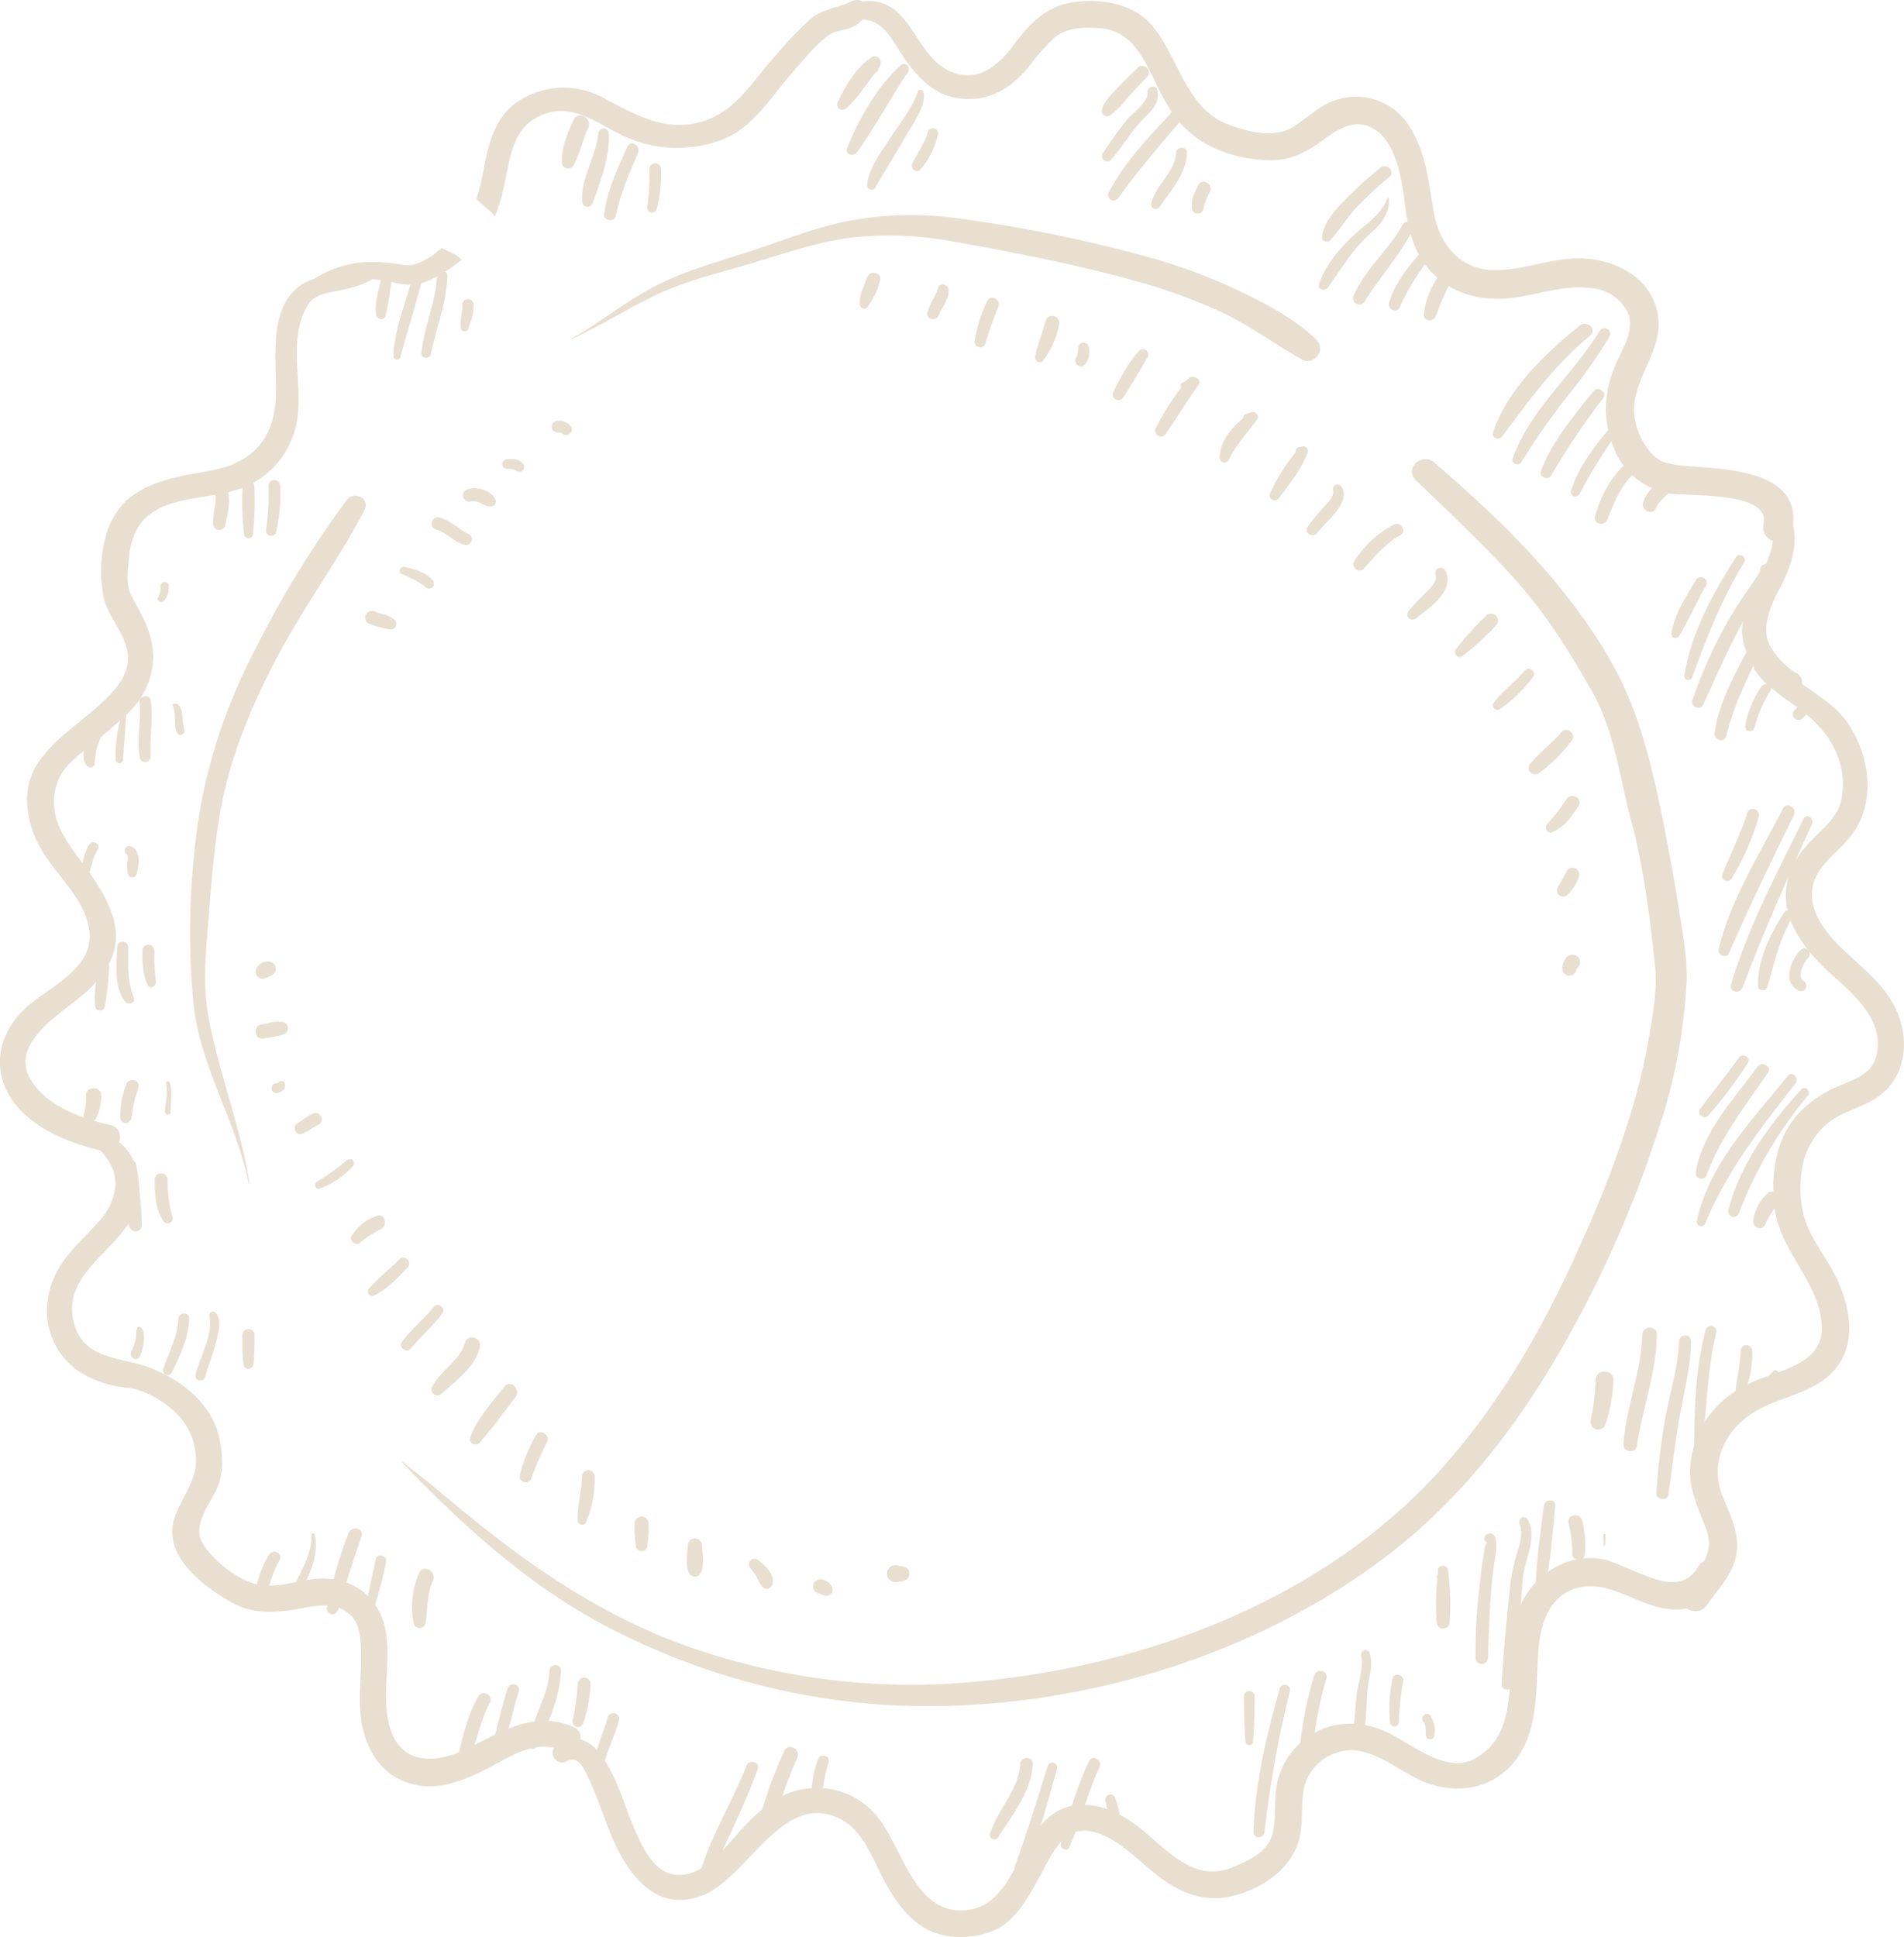 <svg xmlns="http://www.w3.org/2000/svg" viewBox="0 0 384.08 390.76"><defs><style>.cls-1{opacity:0.3;}.cls-2{fill:#b69564;}</style></defs><g id="圖層_2" data-name="圖層 2"><g id="_0-ui_kits" data-name="0-ui_kits"><g id="Group_3429" data-name="Group 3429" class="cls-1"><g id="Group_3423" data-name="Group 3423"><path id="Path_25037" data-name="Path 25037" class="cls-2" d="M341.13,94.06a22.84,22.84,0,0,1-5.33-.81c-2.9-.94-5-4.72-5.81-7.77-2.1-8,5.69-14,4.46-21.83-1.08-6.9-7.08-10.55-13.51-11.39-6.59-.86-12.71,2.17-19.18,2.23-7,.06-11.33-5-12.5-11.5-1.11-6.18-1.52-12.29-5.09-17.71A12.66,12.66,0,0,0,270,20c-3.48.9-6.15,3.72-9.11,5.58-3.84,2.4-9.05,1-13-.41-8.49-3.14-10-13.07-15.06-19.49C229,.74,222.44-.38,216.54.44c-5.57.77-9,4.49-12.16,8.76s-7.54,7.76-13.1,5c-4.36-2.14-6.34-7.59-9.5-11-4.5-4.9-10.15-3-15,.07-.56.36-.39,1.41.36,1.34,3.23-.32,7-1.59,9.9.26,2.06,1.31,3.43,3.92,4.73,5.9,2.93,4.47,6.51,8.58,12.17,9.13,5.88.57,10.19-2.23,13.75-6.64a42.56,42.56,0,0,1,4.87-5.52c2.56-2.23,5.86-2.24,9.06-2.07,8.29.42,10.12,9.4,13.77,15.34a20.92,20.92,0,0,0,8.41,8.3,27.77,27.77,0,0,0,13,3c3.88-.06,6.93-1.76,10-4,2.83-2.1,6.14-4.31,9.74-2.63,5.15,2.41,6.26,10.7,6.88,15.63.68,5.52,2,10.55,6.24,14.47s10.07,5,15.55,4.29,10.82-2.84,16.5-1.85a8.76,8.76,0,0,1,6.33,4.25c2,3.28-.28,7.07-1.71,10.08-2.88,6.07-3.26,12.38-.48,18.55a14.75,14.75,0,0,0,10.9,8.44c3.84.61,20.48-.48,19,6.13-.8,3.72,4.89,5.31,5.72,1.58C364.05,95.23,349.29,94.67,341.13,94.06Z"/><path id="Path_25038" data-name="Path 25038" class="cls-2" d="M76,54.2c-5.21,2.43-11.38,0-16,3.83-6.17,5.11-4,15.78-4.4,22.62C55.1,88.74,50.7,93.31,42.9,94.83,36.79,96,30.3,96.7,25.45,101a15.73,15.73,0,0,0-4.26,7.75,25.83,25.83,0,0,0-.2,12.08c1,3.91,4.23,6.76,4.76,11,.44,3.53-1.66,6.37-4,8.75-4.59,4.68-10.5,7.87-14.18,13.44-3.77,5.72-2,13.21,1.47,18.47,3.53,5.42,10.92,11.85,8.61,19-1.7,5.26-9,8.46-12.75,12.07-5.06,4.84-6.66,11.86-2.69,17.94s11.85,9.11,18.6,10.68c3.43.8,4.88-4.48,1.45-5.27-5.91-1.35-12.94-3.78-16.16-9.33s2.43-10.5,6.42-13.61,8.22-6.11,10.15-11.1c2.35-6.05-1.47-12.48-4.89-17.22-4-5.61-8.63-10.42-6.24-17.76,1-3.08,4.06-5.36,6.46-7.36a103.84,103.84,0,0,0,8-6.86c4.93-5,6.27-11.45,3.35-18-.8-1.79-1.74-3.49-2.68-5.21-1.14-2-1-4-.81-6.27.32-3.86.78-7.27,3.82-10,4.48-4,12.28-3.6,17.72-5.28A17.58,17.58,0,0,0,59.6,86.34c2.07-8.07-2-17.46,2.56-24.9,1.42-2.31,4.73-2.46,7.08-3,2.82-.69,5.23-1.32,7.43-3.3C77.19,54.64,76.52,53.93,76,54.2Z"/><path id="Path_25039" data-name="Path 25039" class="cls-2" d="M383.52,206.47c-1.83-6.94-7.5-10.8-12.33-15.54-3.06-3-6.22-7.12-5.6-11.68.57-4.21,4.61-7,7.24-10,5.69-6.46,4.6-16.3.09-23.13-3.79-5.76-10.85-7.84-14.95-13.13a7.13,7.13,0,0,1-4.2,1.94c2.11,3.05,5.38,5.36,8.4,7.46,6.33,4.41,10.81,10.74,9.27,18.89-.61,3.25-3.33,5.51-5.55,7.73-2.76,2.76-4.94,5.75-5.51,9.7-1.08,7.47,4.48,13.78,9.66,18.37,4.54,4,10.3,9.34,8.39,16.15-.95,3.39-4.55,4.59-7.42,5.78a23.09,23.09,0,0,0-8.22,5.6c-4.74,5.12-5.68,12.66-4.77,19.32,1.2,8.72,9.2,14.85,9.48,23.67.24,7.52-8.48,8.73-13.82,11.07-7.35,3.23-12.16,9.15-12.72,17.3-.3,4.54,1.71,8.41,3.24,12.53,1.94,5.22-1.95,8.45-4.67,12.4-2,3,2.79,5.76,4.82,2.82,2.2-3.18,4.86-5.8,5.81-9.64,1-4.24-1-8.25-2.59-12.06-3.08-7.52.92-14.54,7.69-18,5-2.54,10.9-3.27,14.79-7.7,4.85-5.55,3-13.68-.11-19.55-1.85-3.46-4.31-6.57-5.67-10.28a22.5,22.5,0,0,1-.55-11.74,14.42,14.42,0,0,1,4.57-7.84c2.75-2.52,6.5-3.23,9.63-5.1C383.4,218.6,385.08,212.37,383.52,206.47Z"/><path id="Path_25040" data-name="Path 25040" class="cls-2" d="M115.71,348.34c-7.7-3.42-14.31.75-21.14,4.21-5.94,3-13.25,3.79-15.74-3.6-2.08-6.15,0-13-.92-19.3-1-7.18-6.41-11.7-13.8-11.23-4.17.27-8.38,2.14-12.56,1.06-3.87-1-8.56-4.76-10.62-8.12-2.18-3.53,1.08-7.57,2.62-10.65,1.63-3.27,1.44-7.29.67-10.76-1.52-6.86-7.58-11.56-13.76-14-6-2.38-13.67-1.51-15.59-9.27-2.38-9.62,8.52-14.21,12-21.58a13.56,13.56,0,0,0-.34-11.81c-1.93-3.54-6-5.25-9.68-6.27a.63.63,0,0,0-.78.46.64.64,0,0,0,.15.61c2.25,2.35,5.27,4.55,6.5,7.64,1.37,3.43,0,7.34-2.22,10C16,251,10.82,254.5,9.7,261.86a14.72,14.72,0,0,0,7.1,15.3,21.61,21.61,0,0,0,8.78,2.73c3.8.44,7.57,2.75,10.22,5.39A13.13,13.13,0,0,1,39.51,295c-.08,3.82-3,7.36-4.25,11-2.67,7.78,5.82,14,11.53,17.25,3.55,2,7.1,2.06,11.05,1.63,4.4-.47,9.17-2.58,12.94.93,2.12,2,2,5.9,2.06,8.53,0,3.38-.36,6.75-.21,10.13.33,7.76,4.26,14.71,12.43,15.74,4.47.57,9.18-1.45,13.07-3.41,4.42-2.24,9.74-6.06,14.86-3.79C116.15,354.4,118.89,349.75,115.71,348.34Z"/><path id="Path_25041" data-name="Path 25041" class="cls-2" d="M342.5,316.07c-4.08,7.19-13.77-.6-19.38-1.61-6.83-1.21-13.42,2.93-16.3,9.07-4.5,9.6,1.57,25.43-9.49,31.25-5.67,3-12.61-3.06-17.42-5.35-5.78-2.75-12.36-2.42-17.37,1.87a15.36,15.36,0,0,0-4.67,7.38c-1,3.4-.42,7-1,10.42-.55,3.13-2.57,4.8-5.29,6.18-3.19,1.6-6.1,2.87-9.67,1.81-5.51-1.63-9.72-7.24-14.53-10.21-4.4-2.7-9.88-4.22-14.53-1.3-7.48,4.72-8.14,18.69-17.87,19.68-10.45,1.05-12.73-12.2-17.83-18.61a15.42,15.42,0,0,0-12.72-6c-6.36,0-11.14,4.19-15.15,8.65-3.38,3.76-8.3,10.33-14.18,8.58-4.07-1.21-6.3-7.07-7.76-10.55-2.18-5.15-6.3-21.1-14.92-15.43a1.92,1.92,0,0,0,1.94,3.32c2.41-1.31,3.62,1.89,4.5,3.75,1.8,3.79,3,7.85,4.66,11.7,3.19,7.45,8.78,15.08,17.91,11.75,9.51-3.47,16.66-22.14,28.68-15.2,3.81,2.2,5.73,7.16,7.63,10.87,2.11,4.12,4.53,8.16,8.55,10.66s10.11,2.5,14.46.5,6.8-6.88,9-10.76c1.71-3.08,4-8.73,8.13-9.17,5.62-.61,11.1,5.38,15.06,8.54,4.71,3.76,9.76,6.06,15.84,4.51s12-5.55,13.4-11.86c.72-3.19.21-6.48.84-9.66a9.66,9.66,0,0,1,6.56-7.31c6-2.22,11.75,3.15,16.9,5.51,7,3.2,15,2,19.6-4.53,4.2-5.94,3.75-13.63,4.18-20.55.2-3.23.64-6.51,2.31-9.34,2.83-4.77,7.87-5.52,12.73-3.91,4.17,1.38,7.54,3.55,12,3.9,4.33.34,8-2.14,10-5.82C348.94,315.73,344.26,313,342.5,316.07Z"/><path class="cls-2" d="M91.68,51.31c-.86-.43-1.71-.88-2.59-1.27C86.81,52,84,53.88,81.37,53.46a31.36,31.36,0,0,0-8.59-.53c-5.35.61-11.22,3.33-14.12,8-.79,1.27,1.14,2.34,2,1.15,3.94-5.58,11.85-6.6,18-5.27,3.16.68,4.86,1.06,7.92-.24a33.55,33.55,0,0,0,6.58-4.2c-.44-.3-.86-.64-1.27-1A2.4,2.4,0,0,1,91.68,51.31Z"/><path class="cls-2" d="M171.93.2c-2.74,1.3-6,1.61-8.37,3.58a74.85,74.85,0,0,0-7.18,7.51c-4.69,5.13-7.89,11.28-15,13.3-7.44,2.12-13.62-1.7-19.88-4.95a16.66,16.66,0,0,0-17.63,1.25c-3.94,3-5.25,7.87-6.16,12.51a59.82,59.82,0,0,1-1.6,6.82c.84.65,1.59,1.39,2.4,2.08a8.65,8.65,0,0,1,1.34,1.37,41.16,41.16,0,0,0,2-6.93c1-4.7,1.56-10.23,6.11-12.87,7.22-4.19,12.75,1.56,19.1,4.11a25.65,25.65,0,0,0,18.88.09c6.11-2.49,9.67-8.62,13.84-13.37,2.32-2.64,4.7-5.67,7.56-7.73,1-.72,2.89-.84,4-1.27A6.55,6.55,0,0,0,174.71,3C176,1.15,173.6-.6,171.93.2Z"/><path id="Path_25043" data-name="Path 25043" class="cls-2" d="M362.49,135.84a15.05,15.05,0,0,1-5.35-5.43c-2-3.51,0-8.21,1.71-11.44,3-5.48,5.1-12.31.41-17.58-1.14-1.28-2.9.15-2.55,1.53l0,0c.34,2.38,1.17,4.46.82,6.92a18.49,18.49,0,0,1-2.26,5.74c-1.86,3.54-3.44,7.08-3.85,11.1-.46,4.51,4.94,15,10.6,13a2.13,2.13,0,0,0,.51-3.85Z"/><path id="Path_25044" data-name="Path 25044" class="cls-2" d="M338.73,183.7c-.77-5.14-1.72-10.24-2.71-15.34-1.71-8.81-3.66-18-6.95-26.42-3.17-8.08-8.38-15.91-13.79-22.68-7.68-9.61-16.71-18-26-26-2.49-2.14-6.07,1.29-3.66,3.62,6.69,6.44,13.5,12.79,19.72,19.68,6.36,7,11.22,14.77,15.86,23,4.46,7.86,5.51,17.32,7.83,25.91,2.57,9.5,3.81,19.78,4.83,29.53.49,4.75-.53,10.07-1.32,14.74a124.27,124.27,0,0,1-3.63,15,216,216,0,0,1-9.79,25.58c-7.16,16.24-16,32-27.85,45.36-23.71,26.82-60.28,40.63-95.58,43.6a135.53,135.53,0,0,1-56.8-7.15c-18.89-6.67-34.44-18-49.55-30.73-2.65-2.24-5.41-4.36-8.11-6.54-.08-.06-.18,0-.11.11,12.9,13.45,27,26.22,44,34.48a140.18,140.18,0,0,0,54.45,14.48c34.71,1.82,72.08-8.88,99.74-29.76,14-10.53,24.93-24.16,33.83-39a229.65,229.65,0,0,0,21.87-48.75,110.61,110.61,0,0,0,5.23-28.91C340.33,192.85,339.41,188.21,338.73,183.7Z"/><path id="Path_25045" data-name="Path 25045" class="cls-2" d="M69.93,100.88a201.24,201.24,0,0,0-18.29,29.8A112.06,112.06,0,0,0,40.39,163,153.18,153.18,0,0,0,39,202.21c1.21,12.69,8.7,24,11.16,36.48,0,.11.19.06.17-.05-1.83-11.67-6.41-22.72-8.4-34.35-1.1-6.46-.26-13.65.24-20.13.51-6.7,1.07-13.5,2.21-20.12,1.95-11.29,6.43-21.94,11.8-32s12.08-19.11,17.33-29.11C74.72,100.54,71.49,98.83,69.93,100.88Z"/><path id="Path_25046" data-name="Path 25046" class="cls-2" d="M265.57,68.56c-4.39-4.35-10.41-7.39-15.93-10.05a113.76,113.76,0,0,0-18-6.66A284.93,284.93,0,0,0,192.85,44a68.35,68.35,0,0,0-19.27.14c-7.35,1.07-14.09,3.83-21.1,6.16-6.4,2.13-13.12,3.9-19.21,6.84-6.37,3.08-11.81,7.7-18,11.14a.06.06,0,1,0,.06.1c5.73-2.67,11.13-6,16.8-8.79,6.2-3,13.22-4.6,19.81-6.58S165,48.79,171.8,47.92a69.93,69.93,0,0,1,20.87.88c12.22,2.16,24.62,4.59,36.58,7.93A113,113,0,0,1,246,62.78c5.9,2.71,11,6.57,16.58,9.71C265,73.87,267.62,70.59,265.57,68.56Z"/><path id="Path_25047" data-name="Path 25047" class="cls-2" d="M177.53,13.26c.54-1-.52-2.49-1.7-1.73-3.09,2-5.27,5.8-6.82,9a1.09,1.09,0,0,0,.45,1.49,1.11,1.11,0,0,0,1.27-.16,27.68,27.68,0,0,0,3.44-4c.8-1.08,1.68-2.16,2.48-3.27a.65.65,0,0,0,.53-.5,1.56,1.56,0,0,1,.14-.48l.24-.38Z"/><path id="Path_25048" data-name="Path 25048" class="cls-2" d="M181.62,13.22c-4.84,4.42-8.3,10.7-10.77,16.69-.5,1.23,1.34,1.78,2,.85,3.56-5,6.53-10.45,9.86-15.6a.89.89,0,0,0,.45-.54l.13-.43a1,1,0,0,0-1.67-1Z"/><path id="Path_25049" data-name="Path 25049" class="cls-2" d="M186.26,18.51a.58.58,0,0,0-.74-.39.55.55,0,0,0-.39.39c-1,3.21-3.7,6.4-5.48,9.22s-4.46,6.16-4.75,9.64a.92.92,0,0,0,.94.9.93.93,0,0,0,.77-.44c1.85-3.38,4-6.62,5.88-10C183.6,25.79,187.18,21,186.26,18.51Z"/><path id="Path_25050" data-name="Path 25050" class="cls-2" d="M187.18,26.67c-.71,2.26-2.07,4.18-3.14,6.27-.51,1,.83,2.19,1.62,1.25a15.9,15.9,0,0,0,3.53-7,1,1,0,0,0-2-.56Z"/><path id="Path_25051" data-name="Path 25051" class="cls-2" d="M229.57,13.62c-1.45,1.41-2.9,2.82-4.3,4.28-1.2,1.24-2.5,2.5-3,4.21a1.07,1.07,0,0,0,1.57,1.2,15,15,0,0,0,3.42-3.37c1.34-1.52,2.75-3,4.16-4.41a1.35,1.35,0,0,0-1.9-1.91Z"/><path id="Path_25052" data-name="Path 25052" class="cls-2" d="M233.47,18.21c-.29-1.33-2.16-.73-2,.55.24,1.75-3.3,4.3-4.32,5.61a80.73,80.73,0,0,0-4.72,6.6c-.62,1,.85,2.18,1.66,1.28,2.43-2.7,4.26-6.06,6.86-8.57C232.54,22.17,234,20.5,233.47,18.21Z"/><path id="Path_25053" data-name="Path 25053" class="cls-2" d="M236.79,22.15c-4.73,5.26-9.83,10.26-13.1,16.61a1.12,1.12,0,0,0,1.94,1.13c4-5.58,8.45-10.75,12.94-16C239.62,22.71,237.88,20.93,236.79,22.15Z"/><path id="Path_25054" data-name="Path 25054" class="cls-2" d="M237.23,30.86c-.27,4-4.12,6.4-5,10.17a.92.92,0,0,0,.68,1.11.93.93,0,0,0,1-.4c2.27-3.33,5.4-6.64,5.52-10.88C239.48,29.42,237.32,29.45,237.23,30.86Z"/><path id="Path_25055" data-name="Path 25055" class="cls-2" d="M241.74,37.34c-.74,1.46-1.54,2.9-1.32,4.59a1.2,1.2,0,0,0,.86,1.12,1.18,1.18,0,0,0,1.44-.81,14.89,14.89,0,0,1,1.33-3.55C244.8,37.16,242.53,35.8,241.74,37.34Z"/><path id="Path_25056" data-name="Path 25056" class="cls-2" d="M278.44,33.85a83.87,83.87,0,0,0-7.5,6.86c-1.89,2-3.94,4.26-4.28,7.08-.1.86,1.13,1.27,1.67.69,1.86-2,3.25-4.4,5.12-6.43a76,76,0,0,1,6.82-6.37C281.56,34.59,279.72,32.79,278.44,33.85Z"/><path id="Path_25057" data-name="Path 25057" class="cls-2" d="M280.14,39.94c0-.14-.21-.1-.25,0-1.36,3.61-4.82,5.49-7.42,8.07s-5.18,5.66-6.41,9.29c-.38,1.11,1.16,1.57,1.76.74,2.83-3.85,5.15-8,8.82-11.12C278.64,45.21,280.54,42.67,280.14,39.94Z"/><path id="Path_25058" data-name="Path 25058" class="cls-2" d="M283,45.27c-2.83,5.06-7.52,8.93-9.89,14.26a1.26,1.26,0,0,0,2.18,1.27c3-4.93,7.09-9.2,9.65-14.4C285.52,45.12,283.67,44,283,45.27Z"/><path id="Path_25059" data-name="Path 25059" class="cls-2" d="M287.08,50.29c-2.73,3.27-5.73,6.68-6.89,10.86-.34,1.25,1.6,2.14,2.14.9a49.59,49.59,0,0,1,6.43-10.47C289.49,50.62,287.85,49.36,287.08,50.29Z"/><path id="Path_25060" data-name="Path 25060" class="cls-2" d="M289.85,56.19a16.17,16.17,0,0,0-2.62,7.23c-.17,1.52,2,1.51,2.45.33a36.87,36.87,0,0,1,2.63-6.13C293.3,56.06,290.86,54.67,289.85,56.19Z"/><path id="Path_25061" data-name="Path 25061" class="cls-2" d="M318.7,65.64c-6.91,5.57-14.71,12.94-17.53,21.6-.38,1.18,1.22,1.65,1.86.78,5.48-7.37,10.58-14.44,17.74-20.32C322.24,66.51,320.16,64.48,318.7,65.64Z"/><path id="Path_25062" data-name="Path 25062" class="cls-2" d="M322.67,66.75c-5.32,8.8-14.07,15.87-17.53,25.72-.37,1.06,1.19,1.62,1.75.74a149.5,149.5,0,0,1,9-12.93,100,100,0,0,0,8.77-12.38,1.13,1.13,0,0,0-1.95-1.15Z"/><path id="Path_25063" data-name="Path 25063" class="cls-2" d="M321.48,78.84c-4,5.12-8.35,10-10.65,16.19-.45,1.22,1.46,2,2.07.87a151.26,151.26,0,0,1,10.5-15.59C324.22,79.2,322.33,77.74,321.48,78.84Z"/><path id="Path_25064" data-name="Path 25064" class="cls-2" d="M324.29,86.86c-3.06,3.66-5.91,7.55-7.39,12.13a.92.92,0,0,0,.68,1.11.93.93,0,0,0,1-.4A109.63,109.63,0,0,1,325.75,88C326.38,87.14,325,86.05,324.29,86.86Z"/><path id="Path_25065" data-name="Path 25065" class="cls-2" d="M329.52,92.28c-4,2.79-6.46,7.18-7.76,11.82-.46,1.64,1.88,2.19,2.48.69,1.54-3.86,3.07-7.79,6.56-10.32C332.11,93.53,330.88,91.34,329.52,92.28Z"/><path id="Path_25066" data-name="Path 25066" class="cls-2" d="M335,96.87c-.63.62-1.32,1.16-1.95,1.79a6.42,6.42,0,0,0-1.61,2.8c-.43,1.5,1.94,2.59,2.58,1.09s1.93-2.41,3.1-3.56C338.47,97.64,336.34,95.52,335,96.87Z"/><path id="Path_25067" data-name="Path 25067" class="cls-2" d="M342.17,116.88c-2,3.41-4.49,7-5,11-.12.86,1.15,1.07,1.54.42,2-3.33,3.5-6.91,5.5-10.25a1.17,1.17,0,0,0-2-1.18Z"/><path id="Path_25068" data-name="Path 25068" class="cls-2" d="M350.16,112.42c-4.61,7.18-9,15.21-10.38,23.72a.83.83,0,0,0,1.6.44c2.89-8.06,6-15.86,10.46-23.18C352.48,112.33,350.83,111.38,350.16,112.42Z"/><path id="Path_25069" data-name="Path 25069" class="cls-2" d="M357.2,114.29c-.56-1.18-2.49-.34-2.09.88,0,.1-1.69,2.6-2.17,3.29-1.06,1.53-2.11,3-3.08,4.63a92.39,92.39,0,0,0-8.48,18.16c-.44,1.27,1.61,2.15,2.19.92,3-6.54,5.82-13.23,9.56-19.42C354.31,120.79,358.39,116.81,357.2,114.29Z"/><path id="Path_25070" data-name="Path 25070" class="cls-2" d="M353.85,128.58c-3.2,6.18-6.88,12.19-8,19.17-.23,1.53,2,2.24,2.38.66,1.63-6.64,4.68-12.51,7.68-18.6C356.65,128.41,354.58,127.17,353.85,128.58Z"/><path id="Path_25071" data-name="Path 25071" class="cls-2" d="M355.34,138.45a20.15,20.15,0,0,0-3.31,8.07,1,1,0,0,0,1.84.5,24.86,24.86,0,0,1,3.2-7.56C357.83,138.41,356.09,137.42,355.34,138.45Z"/><path id="Path_25072" data-name="Path 25072" class="cls-2" d="M364.86,142a1.18,1.18,0,0,0-1.67,0l-1.28,1.33a1.15,1.15,0,0,0,1.62,1.62h0l1.33-1.28A1.18,1.18,0,0,0,364.86,142Z"/><path id="Path_25073" data-name="Path 25073" class="cls-2" d="M352.43,164c-1.3,4.3-3.4,8.25-5,12.43-.43,1.12,1.27,1.73,1.86.79a49.94,49.94,0,0,0,5.51-12.57,1.22,1.22,0,0,0-2.35-.65Z"/><path id="Path_25074" data-name="Path 25074" class="cls-2" d="M359.68,163.07c-4.71,9.15-10.53,18.26-13,28.34-.3,1.2,1.54,2.08,2.07.87,4.16-9.44,8.59-18.67,13.14-27.94C362.56,162.9,360.43,161.62,359.68,163.07Z"/><path id="Path_25075" data-name="Path 25075" class="cls-2" d="M363.82,165.16c-5.39,10.9-11.11,21.71-14.64,33.39-.46,1.52,1.8,2.08,2.33.65,4.2-11.22,9.12-22.11,14-33C366,165,364.39,164,363.82,165.16Z"/><path id="Path_25076" data-name="Path 25076" class="cls-2" d="M359.93,184.06c-2.83,4.21-5.44,9.64-5.3,14.82a.94.94,0,0,0,1.83.24c1.54-4.9,2.4-9.62,5.14-14.08C362.26,184,360.62,183,359.93,184.06Z"/><path id="Path_25077" data-name="Path 25077" class="cls-2" d="M363.25,191.59c-2,2-3.83,6.56-.42,8.21a1.08,1.08,0,0,0,1.09-1.86c-1.59-1.05-.05-3.8.88-4.8S364.24,190.58,363.25,191.59Z"/><path id="Path_25078" data-name="Path 25078" class="cls-2" d="M350.76,213.33c-2.5,3.56-5.29,6.89-7.85,10.4-.71,1,.88,2.2,1.68,1.3a89.6,89.6,0,0,0,8-10.65C353.27,213.24,351.51,212.26,350.76,213.33Z"/><path id="Path_25079" data-name="Path 25079" class="cls-2" d="M354.5,215.19c-4.71,6.5-11,13-12.42,21.15a1.15,1.15,0,0,0,.85,1.38,1.16,1.16,0,0,0,1.36-.77c2.88-7.67,7.71-13.86,12.32-20.53C357.52,215.12,355.41,213.93,354.5,215.19Z"/><path id="Path_25080" data-name="Path 25080" class="cls-2" d="M360.65,217c-7.11,8.83-15.9,17.73-18.34,29.18a.9.9,0,1,0,1.74.48c4.34-10.6,11.19-19.16,18.13-28.13C363,217.45,361.53,215.9,360.65,217Z"/><path id="Path_25081" data-name="Path 25081" class="cls-2" d="M363.37,219.72c-6.3,6.87-12.5,15.26-14.73,24.45a1.1,1.1,0,0,0,2.11.58A84.39,84.39,0,0,1,364.67,221C365.43,220.13,364.18,218.84,363.37,219.72Z"/><path id="Path_25082" data-name="Path 25082" class="cls-2" d="M356.44,240.79a9.63,9.63,0,0,0-2.79,5.28c-.22,1.37,1.63,2.39,2.38,1a17.3,17.3,0,0,1,2.55-4.14C359.94,241.53,357.81,239.39,356.44,240.79Z"/><path id="Path_25083" data-name="Path 25083" class="cls-2" d="M115.74,24.14c-1.28,2.66-2.51,5.66-2.38,8.67A1.24,1.24,0,0,0,114.64,34a1.22,1.22,0,0,0,1-.59c1.4-2.35,1.81-5.13,3-7.58C119.62,23.89,116.69,22.18,115.74,24.14Z"/><path id="Path_25084" data-name="Path 25084" class="cls-2" d="M122.83,27a1.07,1.07,0,0,0-2.14,0c-.54,4.66-3.55,8.94-3.25,13.67a1.07,1.07,0,0,0,1.1,1.05,1.09,1.09,0,0,0,1-.76C121.12,36.68,123.05,31.52,122.83,27Z"/><path id="Path_25085" data-name="Path 25085" class="cls-2" d="M126.55,29.58c-2,4.46-4.06,8.77-4.69,13.65-.18,1.35,2.11,1.65,2.37.32.88-4.46,2.7-8.55,4.47-12.72C129.32,29.38,127.2,28.1,126.55,29.58Z"/><path id="Path_25086" data-name="Path 25086" class="cls-2" d="M131,34.11a47.79,47.79,0,0,1-.42,7.56,1,1,0,0,0,.71,1.18,1,1,0,0,0,1.18-.66,27.53,27.53,0,0,0,.87-8.08,1.17,1.17,0,0,0-2.34,0Z"/><path id="Path_25087" data-name="Path 25087" class="cls-2" d="M77.09,54.3c-.13,3.07-1.63,6-1.23,9.12.13,1,1.68,1.43,1.9.25a54.78,54.78,0,0,0,1.41-9.37,1,1,0,0,0-2.08,0Z"/><path id="Path_25088" data-name="Path 25088" class="cls-2" d="M83,56.64c-1.35,5.06-3.51,10-3.64,15.24a.72.72,0,0,0,1.4.19c1.33-5,2.93-9.9,4.2-14.9a1,1,0,0,0-2-.53Z"/><path id="Path_25089" data-name="Path 25089" class="cls-2" d="M88.16,55.6C87.94,61,85.49,65.89,85,71.23c-.11,1.09,1.68,1.32,1.9.26C88,66.18,90.09,61.07,90.24,55.6,90.28,54.26,88.21,54.26,88.16,55.6Z"/><path id="Path_25090" data-name="Path 25090" class="cls-2" d="M93.27,61.46c0,1.62-.53,3.15-.28,4.78.12.79,1.39.74,1.54,0s.45-1.39.66-2.08a10.27,10.27,0,0,0,.36-2.7,1.14,1.14,0,0,0-2.28,0Z"/><path id="Path_25091" data-name="Path 25091" class="cls-2" d="M44.27,98.12a1.1,1.1,0,0,0-1.08,1.14,1.07,1.07,0,0,0,.32.75s0,0,0,.08a1.85,1.85,0,0,1,0,.47,13.45,13.45,0,0,1-.21,1.79,16.17,16.17,0,0,0-.3,3.4,1.25,1.25,0,0,0,2.49,0C45.69,104.39,47.57,97.82,44.27,98.12Z"/><path id="Path_25092" data-name="Path 25092" class="cls-2" d="M51.31,97.93a1.19,1.19,0,0,0-2.37,0,63.29,63.29,0,0,0,.29,10,1,1,0,0,0,1.16.63A.93.93,0,0,0,51,108,63.29,63.29,0,0,0,51.31,97.93Z"/><path id="Path_25093" data-name="Path 25093" class="cls-2" d="M56.51,97.93a1.18,1.18,0,0,0-1.22-1.12,1.17,1.17,0,0,0-1.12,1.12,54.54,54.54,0,0,1-.48,8.85,1,1,0,0,0,2,.54A33.28,33.28,0,0,0,56.51,97.93Z"/><path id="Path_25094" data-name="Path 25094" class="cls-2" d="M18.38,147.11c-.7,2-2.47,5.25-.93,7.28a.9.9,0,0,0,1.66-.45,18.7,18.7,0,0,1,.46-3.15c.3-1,.74-2,1.09-3C21.16,146.3,18.87,145.68,18.38,147.11Z"/><path id="Path_25095" data-name="Path 25095" class="cls-2" d="M25.16,141.51c-1,3.8-2.06,7.81-1.82,11.78a.74.74,0,0,0,1.47,0c.33-3.9.54-7.82.8-11.72C25.63,141.3,25.23,141.26,25.16,141.51Z"/><path id="Path_25096" data-name="Path 25096" class="cls-2" d="M30.4,141.26c-.19-1.29-2.43-1-2.27.31.46,3.82-.67,7.56.09,11.36a1.11,1.11,0,0,0,2.17-.29C30.12,148.83,31,145.06,30.4,141.26Z"/><path id="Path_25097" data-name="Path 25097" class="cls-2" d="M37.14,147c-.5-1.16.08-5.18-2-5.08a.28.28,0,0,0-.28.28.23.23,0,0,0,0,.14c.8,1.72.07,3.72.85,5.47C36.18,148.78,37.54,148,37.14,147Z"/><path id="Path_25098" data-name="Path 25098" class="cls-2" d="M19.6,195c0,2.71-.78,5.38-.39,8.08.14,1,1.75.93,1.92,0A52.32,52.32,0,0,0,22,195a1.22,1.22,0,0,0-2.44,0Z"/><path id="Path_25099" data-name="Path 25099" class="cls-2" d="M27,201.22c-1.35-3.37-1.15-6.61-1.13-10.16a1.13,1.13,0,0,0-2.26,0c-.07,3.69-.7,7.73,1.57,10.92C25.78,202.83,27.43,202.33,27,201.22Z"/><path id="Path_25100" data-name="Path 25100" class="cls-2" d="M31.45,198a41.21,41.21,0,0,1-.29-6.28,1.23,1.23,0,0,0-1.27-1.17,1.21,1.21,0,0,0-1.17,1.17c0,2.44,0,4.73,1.1,7C30.29,199.66,31.58,198.9,31.45,198Z"/><path id="Path_25101" data-name="Path 25101" class="cls-2" d="M27.47,235c-.32-1.9-3.15-1.08-2.87.79.56,3.87.27,7.93,1.5,11.67a1.29,1.29,0,0,0,2.52-.35A104.66,104.66,0,0,0,27.47,235Z"/><path id="Path_25102" data-name="Path 25102" class="cls-2" d="M34.81,245.5a26.75,26.75,0,0,1-1-7.55,1.3,1.3,0,0,0-2.6,0c0,2.91.09,5.82,1.73,8.32a1,1,0,0,0,1.39.35A1,1,0,0,0,34.81,245.5Z"/><path id="Path_25103" data-name="Path 25103" class="cls-2" d="M321.89,278.33a49.67,49.67,0,0,1-1,8.05,1.54,1.54,0,0,0,3,.82,31.21,31.21,0,0,0,1.57-8.87C325.45,276.06,321.92,276.06,321.89,278.33Z"/><path id="Path_25104" data-name="Path 25104" class="cls-2" d="M331.29,269.21c-.21,7.55-3.29,14.62-3.81,22.14-.1,1.53,2.47,1.9,2.7.36,1.12-7.54,3.94-14.81,4.06-22.5C334.27,267.3,331.34,267.31,331.29,269.21Z"/><path id="Path_25105" data-name="Path 25105" class="cls-2" d="M338.72,270.51c-.22,5.18-1.8,10.28-2.77,15.36a134.42,134.42,0,0,0-1.82,15.25c-.1,1.38,2.23,1.71,2.43.33.77-5.32,1.37-10.67,2.31-16,.87-5,2.2-9.92,2.26-15a1.21,1.21,0,0,0-2.41,0Z"/><path id="Path_25106" data-name="Path 25106" class="cls-2" d="M344.06,268.26c-2,7.54-2.24,15.34-2.34,23.09,0,.9,1.46,1.14,1.6.22,1.1-7.56,1-15.28,2.9-22.71a1.13,1.13,0,0,0-.78-1.38A1.11,1.11,0,0,0,344.06,268.26Z"/><path id="Path_25107" data-name="Path 25107" class="cls-2" d="M351.12,272.46c-.08,2.86-.81,5.63-1.07,8.47-.11,1.17,1.5,1.16,1.87.25a23.19,23.19,0,0,0,1.56-8.71,1.18,1.18,0,0,0-2.36,0Z"/><path id="Path_25108" data-name="Path 25108" class="cls-2" d="M357.7,276.57l-1.84,2.06a.5.5,0,0,0,.1.7.51.51,0,0,0,.6,0l2.06-1.85C359.25,276.92,358.26,275.94,357.7,276.57Z"/><path id="Path_25109" data-name="Path 25109" class="cls-2" d="M292.1,316.75c-.2-1.5-2.29-1.05-2,.1,0,.25-.06.52-.09.77a.68.68,0,0,0-.08.77,49.5,49.5,0,0,0-.12,8.78,1.31,1.31,0,0,0,2.62,0A49.72,49.72,0,0,0,292.1,316.75Z"/><path id="Path_25110" data-name="Path 25110" class="cls-2" d="M300,309.41c-.86.33-.8,1.71.22,1.68-.83,0-.8,2-1,3-.32,1.64-.46,3.31-.65,5a106.89,106.89,0,0,0-.92,15.28,1.26,1.26,0,0,0,2.52,0c.23-6.46.35-13.22,1.35-19.62C301.69,313.61,302.66,308.4,300,309.41Z"/><path id="Path_25111" data-name="Path 25111" class="cls-2" d="M308.19,306.5c-.62-1.1-2.13-.14-1.65,1,.87,2-.33,5-.87,7a36.44,36.44,0,0,0-1.15,6.39q-1,9.33-1.62,18.7c-.11,1.58,2.25,1.52,2.42,0,.77-7,1.32-14,1.84-21C307.45,314.77,310.24,310.16,308.19,306.5Z"/><path id="Path_25112" data-name="Path 25112" class="cls-2" d="M311.42,303.72c-.67,5.83-1.68,11.72-1.61,17.59a.82.82,0,0,0,.83.8.83.83,0,0,0,.77-.59c1.38-5.8,1.69-11.87,2.33-17.8C313.89,302.24,311.59,302.26,311.42,303.72Z"/><path id="Path_25113" data-name="Path 25113" class="cls-2" d="M319.13,306.61c-.52-1.72-3.23-1-2.7.74a24,24,0,0,1,.73,6.14,1.28,1.28,0,0,0,2.55,0A20.18,20.18,0,0,0,319.13,306.61Z"/><path id="Path_25114" data-name="Path 25114" class="cls-2" d="M323.42,309.58l.06,2a.16.16,0,0,0,.16.16.16.16,0,0,0,.17-.16l.06-2a.23.23,0,0,0-.45,0Z"/><path id="Path_25115" data-name="Path 25115" class="cls-2" d="M250.93,342.15c0,3.05.07,6.07.32,9.11a.76.76,0,0,0,1.52,0c.25-3,.3-6.06.32-9.11a1.08,1.08,0,0,0-2.16,0Z"/><path id="Path_25116" data-name="Path 25116" class="cls-2" d="M258.17,340.57c-2.7,9.47-5,19.05-5.32,28.93,0,1.47,2.08,1.4,2.24,0a225.58,225.58,0,0,1,5.1-28.38,1,1,0,0,0-2-.55Z"/><path id="Path_25117" data-name="Path 25117" class="cls-2" d="M265.11,337.9a74.1,74.1,0,0,0-3.17,18.57c-.08,1.28,2.07,1.59,2.25.31.87-6.13,1.51-12.27,3.38-18.2C268.06,337,265.61,336.35,265.11,337.9Z"/><path id="Path_25118" data-name="Path 25118" class="cls-2" d="M276.31,333.44a.88.88,0,0,0-1.11-.58.89.89,0,0,0-.6,1.06c.55,2.79-.79,5.73-1,8.55s-.6,5.83-.59,8.79a1.1,1.1,0,0,0,1.2,1,1.12,1.12,0,0,0,1-1c.11-3.31.5-6.6.61-9.91C276,338.54,277.07,336.28,276.31,333.44Z"/><path id="Path_25119" data-name="Path 25119" class="cls-2" d="M280.89,338.59a28.38,28.38,0,0,0-.47,8.77.9.9,0,0,0,.92.86.91.91,0,0,0,.87-.86,53.37,53.37,0,0,1,.84-8.17C283.38,337.78,281.21,337.19,280.89,338.59Z"/><path id="Path_25120" data-name="Path 25120" class="cls-2" d="M288.5,346c-.8-.93-2.18.44-1.35,1.35.55.6.41,1.84.45,2.58a.88.88,0,1,0,1.76,0A5.41,5.41,0,0,0,288.5,346Z"/><path id="Path_25121" data-name="Path 25121" class="cls-2" d="M150.58,356.16c-2.8,7.07-6.84,13.56-9.13,20.84-.4,1.27,1.64,2.17,2.19.92,3.07-7.05,6.66-13.87,9.22-21.13C153.38,355.33,151.13,354.77,150.58,356.16Z"/><path id="Path_25122" data-name="Path 25122" class="cls-2" d="M158.24,353.11a90,90,0,0,0-5.8,16.7,1.27,1.27,0,0,0,.95,1.55,1.3,1.3,0,0,0,1.53-.86c2.06-5.26,3.47-10.76,5.91-15.87C161.66,352.89,159.09,351.37,158.24,353.11Z"/><path id="Path_25123" data-name="Path 25123" class="cls-2" d="M165,354.87a19.85,19.85,0,0,0-1.27,7.47,1,1,0,0,0,2.09,0,32,32,0,0,1,1.34-6.87C167.56,354.09,165.43,353.52,165,354.87Z"/><path id="Path_25124" data-name="Path 25124" class="cls-2" d="M205.79,355.82c-.26,5.2-4.64,9.22-6.09,14.09a.9.9,0,0,0,1.63.69c2.83-4.47,6.75-9.28,7-14.78C208.44,354.17,205.87,354.17,205.79,355.82Z"/><path id="Path_25125" data-name="Path 25125" class="cls-2" d="M211.33,356.21c-2.11,6.75-4.16,13.53-6.61,20.16-.5,1.34,1.58,1.85,2.11.58,2.72-6.55,4.48-13.4,6.41-20.21a1,1,0,0,0-.72-1.21A1,1,0,0,0,211.33,356.21Z"/><path id="Path_25126" data-name="Path 25126" class="cls-2" d="M219.7,355.21c-2.57,5.32-4.12,11-5.72,16.64-.28,1,1.28,1.72,1.72.73,2.37-5.27,3.62-10.93,6.1-16.14C222.48,355,220.38,353.79,219.7,355.21Z"/><path id="Path_25127" data-name="Path 25127" class="cls-2" d="M225,362.71a1,1,0,0,0-2,.55,13.34,13.34,0,0,1,.41,3.07,8.19,8.19,0,0,0,.24,2.79,1,1,0,0,0,2,0C226.36,367.26,225.65,364.52,225,362.71Z"/><path id="Path_25128" data-name="Path 25128" class="cls-2" d="M96.51,342.12c-2.06,3.54-3,7.5-3.94,11.42a1.24,1.24,0,0,0,2.38.66c1.4-3.54,2-7.37,3.87-10.73a1.34,1.34,0,0,0-2.31-1.35Z"/><path id="Path_25129" data-name="Path 25129" class="cls-2" d="M102.4,340.53c-1.25,3.86-2.08,7.84-3.16,11.75a1.07,1.07,0,0,0,2.06.57c1.41-3.81,2.12-7.82,3.36-11.7C105.12,339.71,102.86,339.1,102.4,340.53Z"/><path id="Path_25130" data-name="Path 25130" class="cls-2" d="M110.85,336.94c-.24,5.38-3.67,9.74-4.27,15-.1.86,1.21,1.15,1.59.43,2.46-4.66,4.8-10.07,5-15.4C113.19,335.46,110.91,335.47,110.85,336.94Z"/><path id="Path_25131" data-name="Path 25131" class="cls-2" d="M116.57,339.54a49.12,49.12,0,0,1-1.07,7.53,1.09,1.09,0,0,0,.9,1.26,1.1,1.1,0,0,0,1.21-.68,28,28,0,0,0,1.53-8.11,1.29,1.29,0,0,0-2.57,0Z"/><path id="Path_25132" data-name="Path 25132" class="cls-2" d="M122.58,346.39c-.72,2.66-1.9,5.15-2.46,7.86a1,1,0,0,0,.75,1.24,1,1,0,0,0,1.24-.7c.85-2.61,2-5.1,2.75-7.77a1.18,1.18,0,0,0-2.28-.63Z"/><path id="Path_25133" data-name="Path 25133" class="cls-2" d="M54.3,313.53a21,21,0,0,0-2.66,6.82c-.27,1.2,1.54,2.1,2.07.88.93-2.15,1.43-4.47,2.67-6.48C57.21,313.42,55.14,312.24,54.3,313.53Z"/><path id="Path_25134" data-name="Path 25134" class="cls-2" d="M63.45,309.5a.32.32,0,0,0-.38-.21.31.31,0,0,0-.22.29c.11,3.77-2.13,7.34-3.7,10.64-.48,1,1,1.87,1.49.87C62.4,317.73,64.49,313.38,63.45,309.5Z"/><path id="Path_25135" data-name="Path 25135" class="cls-2" d="M70.3,309.22a96.1,96.1,0,0,0-4.35,15,1.15,1.15,0,0,0,2.21.61c1.56-5,3-10,4.77-14.92C73.54,308.3,70.91,307.59,70.3,309.22Z"/><path id="Path_25136" data-name="Path 25136" class="cls-2" d="M75.78,314.51c-.57,2.84-1.26,5.66-1.75,8.52a.88.88,0,0,0,1.69.46,73.5,73.5,0,0,0,2.15-8.41C78.15,313.72,76.06,313.14,75.78,314.51Z"/><path id="Path_25137" data-name="Path 25137" class="cls-2" d="M84.55,317.24a17.08,17.08,0,0,0-1.09,10.25,1.23,1.23,0,0,0,2.36,0c.5-2.85.28-6,1.52-8.62C88.21,317,85.41,315.34,84.55,317.24Z"/><path id="Path_25138" data-name="Path 25138" class="cls-2" d="M28.07,267.61a.32.32,0,0,0-.35.14c-.37.59-.2,1.57-.34,2.25a10.16,10.16,0,0,1-.9,2.62c-.6,1.15,1.22,2.15,1.71,1a10.05,10.05,0,0,0,.84-3.4C29.08,269.45,29.07,267.81,28.07,267.61Z"/><path id="Path_25139" data-name="Path 25139" class="cls-2" d="M36,266c-.14,3.58-2,6.83-3.08,10.17-.33,1,1.25,1.69,1.72.73,1.67-3.42,3.4-7,3.52-10.9C38.23,264.56,36.07,264.56,36,266Z"/><path id="Path_25140" data-name="Path 25140" class="cls-2" d="M43.5,264.76a.76.76,0,0,0-1.08,0,.73.73,0,0,0-.19.71c.81,3.78-1.95,8.28-2.82,11.91a1,1,0,0,0,1.89.53c.76-2.55,1.73-5,2.38-7.58C44.09,268.75,44.78,266.14,43.5,264.76Z"/><path id="Path_25141" data-name="Path 25141" class="cls-2" d="M48.88,269.21c0,2,0,3.9.2,5.86a1,1,0,0,0,1.09,1,1.06,1.06,0,0,0,1-1c.15-2,.19-3.9.2-5.86a1.25,1.25,0,0,0-2.49,0Z"/><path id="Path_25142" data-name="Path 25142" class="cls-2" d="M17.33,221a9.53,9.53,0,0,1-.39,3.56c-.53,1.43,1.69,2.3,2.42,1A9.33,9.33,0,0,0,20.41,221C20.46,219,17.28,219,17.33,221Z"/><path id="Path_25143" data-name="Path 25143" class="cls-2" d="M25.46,218.72a17.3,17.3,0,0,0-1.17,6.85,1.1,1.1,0,0,0,2.18,0,32.71,32.71,0,0,1,1.44-6.17C28.42,217.84,26,217.17,25.46,218.72Z"/><path id="Path_25144" data-name="Path 25144" class="cls-2" d="M34.2,218.31a.37.37,0,0,0-.71.2h0c.42,1.92-.14,3.84-.22,5.77,0,.73,1.15.74,1.15,0C34.42,222.24,34.91,220.29,34.2,218.31Z"/><path id="Path_25145" data-name="Path 25145" class="cls-2" d="M18,170.36c-1.18,1.92-1.39,4-1.87,6.16a.81.81,0,0,0,1.57.43c.76-1.85.94-3.86,2-5.57C20.43,170.29,18.68,169.26,18,170.36Z"/><path id="Path_25146" data-name="Path 25146" class="cls-2" d="M26.5,170.72a.93.93,0,0,0-.94,1.6c.36.27.17,1.33.14,1.69a7.17,7.17,0,0,0,.11,2.31.91.91,0,0,0,1.13.61.86.86,0,0,0,.61-.61C28,174.62,28.54,171.67,26.5,170.72Z"/><path id="Path_25147" data-name="Path 25147" class="cls-2" d="M32.36,118.12a3.53,3.53,0,0,1-.43,2.25c-.51.66.55,1.38,1.12.86a4.22,4.22,0,0,0,1-3.11.84.84,0,0,0-1.67,0Z"/></g><g id="Group_3425" data-name="Group 3425"><path id="Path_25148" data-name="Path 25148" class="cls-2" d="M229.83,70.7c-2.27,2.46-3.74,5.47-5.31,8.39a1.18,1.18,0,0,0,2,1.19c1.77-2.69,3.36-5.48,5-8.27a1.09,1.09,0,0,0-1.7-1.31Z"/><path id="Path_25149" data-name="Path 25149" class="cls-2" d="M239.85,76.3a6.16,6.16,0,0,1-1.21.86.59.59,0,0,0-.47.7.71.71,0,0,0,.15.3,47,47,0,0,0-5,7.88,1.19,1.19,0,1,0,2,1.2c2.19-3.11,4.15-6.36,6.35-9.47C242.6,76.57,240.84,75.46,239.85,76.3Z"/><path id="Path_25150" data-name="Path 25150" class="cls-2" d="M252.45,83.13a8.21,8.21,0,0,1-1,.33.66.66,0,0,0-.63.68.4.4,0,0,0,0,.15c-2.46,2.06-4.77,4.8-4.8,8a1,1,0,0,0,1,1,1,1,0,0,0,.82-.46c1.49-3.11,3.71-5.46,5.73-8.2C254.15,83.88,253.25,82.89,252.45,83.13Z"/><path id="Path_25151" data-name="Path 25151" class="cls-2" d="M262.57,90.07a1.17,1.17,0,0,1-.36.08.91.91,0,0,0-.87.94.77.77,0,0,0,0,.15,39.37,39.37,0,0,0-5.1,8.15,1,1,0,0,0,1.79,1c2.15-2.82,4.48-5.77,5.78-9.1a1,1,0,0,0-.73-1.27A1,1,0,0,0,262.57,90.07Z"/><path id="Path_25152" data-name="Path 25152" class="cls-2" d="M270.45,98a.93.93,0,0,0-1.55.9c.34,1.25-1.47,2.93-2.19,3.75a32.24,32.24,0,0,0-2.95,3.65c-.82,1.26,1.1,2.28,2,1.14C267.26,105.4,273,101,270.45,98Z"/><path id="Path_25153" data-name="Path 25153" class="cls-2" d="M281.18,105.8a21.46,21.46,0,0,0-8,7.4c-.77,1.17,1,2.56,1.94,1.5,2.15-2.44,4.47-5.15,7.34-6.76C283.83,107.15,282.6,105.1,281.18,105.8Z"/><path id="Path_25154" data-name="Path 25154" class="cls-2" d="M291.59,115.18a1.08,1.08,0,0,0-2,.83c.4,1.3-1.2,2.74-2,3.56-1.17,1.18-2.34,2.33-3.39,3.62a1.06,1.06,0,0,0,1.5,1.5C288.27,122.7,293.59,119.07,291.59,115.18Z"/><path id="Path_25155" data-name="Path 25155" class="cls-2" d="M299.79,124.22a56.29,56.29,0,0,0-6.18,6.82c-.56.78.55,1.9,1.34,1.33a57,57,0,0,0,6.81-6.18,1.4,1.4,0,0,0-2-2Z"/><path id="Path_25156" data-name="Path 25156" class="cls-2" d="M307.61,135.21c-1.95,2.38-4.54,4.11-6.35,6.61-.52.73.51,1.75,1.24,1.24a28.2,28.2,0,0,0,6.78-6.57C310,135.51,308.38,134.28,307.61,135.21Z"/><path id="Path_25157" data-name="Path 25157" class="cls-2" d="M315,147.64c-1.93,2.29-4.37,4.05-6.29,6.36a1.31,1.31,0,0,0,1.85,1.85,32.16,32.16,0,0,0,6.57-6.56C318,148,316,146.46,315,147.64Z"/><path id="Path_25158" data-name="Path 25158" class="cls-2" d="M316,161.18a45.61,45.61,0,0,1-3.91,5.07c-.6.65,0,2,.95,1.63,2.52-1,3.93-3.08,5.37-5.3C319.4,161.06,317,159.71,316,161.18Z"/><path id="Path_25159" data-name="Path 25159" class="cls-2" d="M317.92,175.22a1.39,1.39,0,0,0-1.91.5c-.3.57-.59,1.14-.91,1.7a12.77,12.77,0,0,1-.88,1.52,1.27,1.27,0,0,0,.2,1.54,1.3,1.3,0,0,0,1.8,0,9.65,9.65,0,0,0,2.2-3.36A1.42,1.42,0,0,0,317.92,175.22Z"/><path id="Path_25160" data-name="Path 25160" class="cls-2" d="M318.31,193a1.58,1.58,0,0,0-2.19,0,3,3,0,0,0-.92,2.74,1.43,1.43,0,0,0,2.76,0,.14.14,0,0,1,0-.06c0-.1.12-.2.18-.3v0a2.2,2.2,0,0,1,.14-.18A1.56,1.56,0,0,0,318.31,193Z"/><path id="Path_25161" data-name="Path 25161" class="cls-2" d="M174.92,55.93c-.6,1.78-1.58,3.5-1.51,5.42,0,.73,1,1.3,1.56.64a16.34,16.34,0,0,0,2.55-5.34C178.08,55,175.48,54.3,174.92,55.93Z"/><g id="Group_3424" data-name="Group 3424"><path id="Path_25162" data-name="Path 25162" class="cls-2" d="M190.55,57.44c-.49-.2-1.26,0-1.28.63-.3.56-.49,1.24-.8,1.79a14.14,14.14,0,0,0-1.38,3.07c-.45,1.51,1.72,2,2.29.63.66-1.59,2.06-3.25,2-5.05A1.15,1.15,0,0,0,190.55,57.44Z"/><path id="Path_25163" data-name="Path 25163" class="cls-2" d="M190.55,57.44Z"/></g><path id="Path_25164" data-name="Path 25164" class="cls-2" d="M199.14,60.7a29.13,29.13,0,0,0-2.5,7.94,1.12,1.12,0,0,0,2.16.6A59.22,59.22,0,0,1,201.36,62C202.07,60.51,199.86,59.21,199.14,60.7Z"/><path id="Path_25165" data-name="Path 25165" class="cls-2" d="M210.89,64.76c-.61,2.4-1.55,4.68-2.09,7.08-.2.87.95,1.73,1.61.94a17.74,17.74,0,0,0,3.22-7.26,1.42,1.42,0,0,0-2.74-.76Z"/><path id="Path_25166" data-name="Path 25166" class="cls-2" d="M219.67,70.2a1.09,1.09,0,0,0-2.18,0,7.31,7.31,0,0,1-.1,1.14,2.19,2.19,0,0,1-.1.34.41.41,0,0,0,0,.09l0,.06a.3.3,0,0,0-.08.08c-1,1.09.59,2.71,1.64,1.64A4,4,0,0,0,219.67,70.2Z"/></g><g id="Group_3427" data-name="Group 3427"><path id="Path_25167" data-name="Path 25167" class="cls-2" d="M63,224.65c-1.1.57-2.06,1.35-3.12,2a1.17,1.17,0,0,0,1.18,2c1.14-.51,2.11-1.26,3.2-1.82C65.76,226.08,64.48,223.91,63,224.65Z"/><path id="Path_25168" data-name="Path 25168" class="cls-2" d="M70,234a49.45,49.45,0,0,1-6.1,4.37c-.68.45-.27,1.69.58,1.38a17,17,0,0,0,6.72-4.55A.85.85,0,0,0,70,234Z"/><path id="Path_25169" data-name="Path 25169" class="cls-2" d="M76,245.25a9.45,9.45,0,0,0-2.87,1.53,11.85,11.85,0,0,0-2.17,2.41c-.66.9.66,2.22,1.56,1.56A18.29,18.29,0,0,1,76.69,248C78.37,247.34,77.68,244.65,76,245.25Z"/><path id="Path_25170" data-name="Path 25170" class="cls-2" d="M80.55,254c-2,2-4.23,3.78-6.12,5.89a.89.89,0,0,0,1.07,1.4c2.69-1.33,4.66-3.48,6.7-5.62A1.17,1.17,0,0,0,80.55,254Z"/><path id="Path_25171" data-name="Path 25171" class="cls-2" d="M87.56,263.53c-2,2.54-4.62,4.52-6.52,7.16-.74,1,.95,2.35,1.76,1.37,2.06-2.5,4.54-4.6,6.48-7.2C90,263.86,88.33,262.56,87.56,263.53Z"/><path id="Path_25172" data-name="Path 25172" class="cls-2" d="M93.78,270.84c-.93,3.48-4.82,5.52-6.47,8.67A1.19,1.19,0,0,0,89.17,281c2.9-2.57,6.7-5.27,7.63-9.27C97.26,269.71,94.29,268.89,93.78,270.84Z"/><path id="Path_25173" data-name="Path 25173" class="cls-2" d="M101.78,279.65c-2.58,3.22-5.45,6.39-6.94,10.28-.4,1.06,1.15,1.9,1.87,1.09,2.61-2.9,4.83-6.13,7.26-9.18C105.19,280.3,103,278.1,101.78,279.65Z"/><path id="Path_25174" data-name="Path 25174" class="cls-2" d="M108.06,289.56a32.44,32.44,0,0,0-3.19,7.93,1.21,1.21,0,0,0,2.33.65,56.72,56.72,0,0,1,3.14-7.24C111.09,289.38,108.82,288,108.06,289.56Z"/><path id="Path_25175" data-name="Path 25175" class="cls-2" d="M117.41,297.82c-.09,3-1,5.87-.88,8.85,0,.82,1.27,1.3,1.65.45a22.33,22.33,0,0,0,1.77-9.3,1.27,1.27,0,0,0-2.54,0Z"/><path id="Path_25176" data-name="Path 25176" class="cls-2" d="M128,307.3a26.9,26.9,0,0,0,.3,4.74,1.17,1.17,0,0,0,2.24,0,26.9,26.9,0,0,0,.3-4.74,1.42,1.42,0,0,0-2.84,0Z"/><path id="Path_25177" data-name="Path 25177" class="cls-2" d="M141.6,311.73a1.42,1.42,0,0,0-2.84,0c-.1,1.74-.63,4.14.34,5.68a1.26,1.26,0,0,0,1.74.42,1.3,1.3,0,0,0,.42-.42C142.23,315.87,141.7,313.47,141.6,311.73Z"/><path id="Path_25178" data-name="Path 25178" class="cls-2" d="M153,314.71a1.14,1.14,0,0,0-1.62.05,1.16,1.16,0,0,0,0,1.57,11.67,11.67,0,0,1,1.18,1.61,9.31,9.31,0,0,0,1.32,2.21,1.21,1.21,0,0,0,2-.84C156.16,317.36,154.36,315.83,153,314.71Z"/><path id="Path_25179" data-name="Path 25179" class="cls-2" d="M167.81,320a2.65,2.65,0,0,0-2.34-1.44,1.43,1.43,0,0,0-.07,2.86h0a2,2,0,0,0,.25.14c.24.11.48.16.71.26a1.25,1.25,0,0,0,1.22-.32A1.3,1.3,0,0,0,167.81,320Z"/><path id="Path_25180" data-name="Path 25180" class="cls-2" d="M182.65,316.15a3,3,0,0,0-.91-.3l-.64-.09a1.88,1.88,0,0,0-1.32.17,1.72,1.72,0,0,0-.62,2.35,1.31,1.31,0,0,0,.27.35,1.8,1.8,0,0,0,1.67.44l.64-.08a3.6,3.6,0,0,0,.91-.3,1.45,1.45,0,0,0,.65-2A1.16,1.16,0,0,0,182.65,316.15Z"/><g id="Group_3426" data-name="Group 3426"><path id="Path_25181" data-name="Path 25181" class="cls-2" d="M55.62,195.39a1.43,1.43,0,0,0-1-1.38,2.55,2.55,0,0,0-2.79,1.15c-.08.16-.14.33-.21.49a1.41,1.41,0,0,0,1,1.73,1.5,1.5,0,0,0,.73,0,5.21,5.21,0,0,0,.74-.3l.13-.08.08,0c-.35.14-.3.12.15-.07a1.61,1.61,0,0,0,.28-.17h0A1.42,1.42,0,0,0,55.62,195.39Z"/><path id="Path_25182" data-name="Path 25182" class="cls-2" d="M54.69,196.73h0C54.85,196.67,54.77,196.68,54.69,196.73Z"/></g><path id="Path_25183" data-name="Path 25183" class="cls-2" d="M56.72,206.11a5.28,5.28,0,0,0-2,.11,9.77,9.77,0,0,1-1.77.37c-1.85.1-1.88,2.92,0,2.89a24.48,24.48,0,0,0,4.14-.83,1.29,1.29,0,0,0,1-1.25A1.32,1.32,0,0,0,56.72,206.11Z"/><path id="Path_25184" data-name="Path 25184" class="cls-2" d="M56.92,218.07a.74.74,0,0,0-.86.4H56l-.22,0a1,1,0,1,0,0,2c.84-.15,1.87-.56,1.73-1.62A.76.76,0,0,0,56.92,218.07Z"/></g><g id="Group_3428" data-name="Group 3428"><path id="Path_25185" data-name="Path 25185" class="cls-2" d="M79.42,124.87a5.51,5.51,0,0,0-1.83-.91,10.63,10.63,0,0,1-1.84-.58,1.41,1.41,0,0,0-1.89.5,1.38,1.38,0,0,0,.5,1.89,22.64,22.64,0,0,0,4.19,1.16,1.13,1.13,0,0,0,.87-2.06Z"/><path id="Path_25186" data-name="Path 25186" class="cls-2" d="M87.14,116.92c-1.42-1.63-3.54-2.09-5.55-2.59a.79.79,0,0,0-.42,1.52,20,20,0,0,1,4.57,2.47,1,1,0,1,0,1.4-1.4Z"/><path id="Path_25187" data-name="Path 25187" class="cls-2" d="M94.61,107.77c-2.09-1-3.62-2.75-5.94-3.39a1.27,1.27,0,0,0-.67,2.45c2.14.61,3.55,2.49,5.72,3.06C95,110.21,95.82,108.36,94.61,107.77Z"/><path id="Path_25188" data-name="Path 25188" class="cls-2" d="M100,100.93c-.77-2.05-3.73-2.84-5.66-2.25a1.28,1.28,0,0,0,.68,2.47c1.64-.45,2.7,1.35,4.33.92A.93.93,0,0,0,100,100.93Z"/><path id="Path_25189" data-name="Path 25189" class="cls-2" d="M105.48,93.52c-.88-1-2-1-3.24-.9a1,1,0,0,0-.94,1,1,1,0,0,0,.94.95,7.59,7.59,0,0,1,1.17.09,2.64,2.64,0,0,1,.4.12,1.74,1.74,0,0,0,.26.15,1,1,0,0,0,1.41-1.41Z"/><path id="Path_25190" data-name="Path 25190" class="cls-2" d="M115.21,86.08A3,3,0,0,0,113.74,85a3.23,3.23,0,0,0-1.38-.12,1.18,1.18,0,0,0,0,2.35s.5.06.2,0l.42.07a2.84,2.84,0,0,0,.3.08,2.91,2.91,0,0,1,.42.25C114.6,88.15,115.85,87,115.21,86.08Z"/></g></g></g></g></svg>